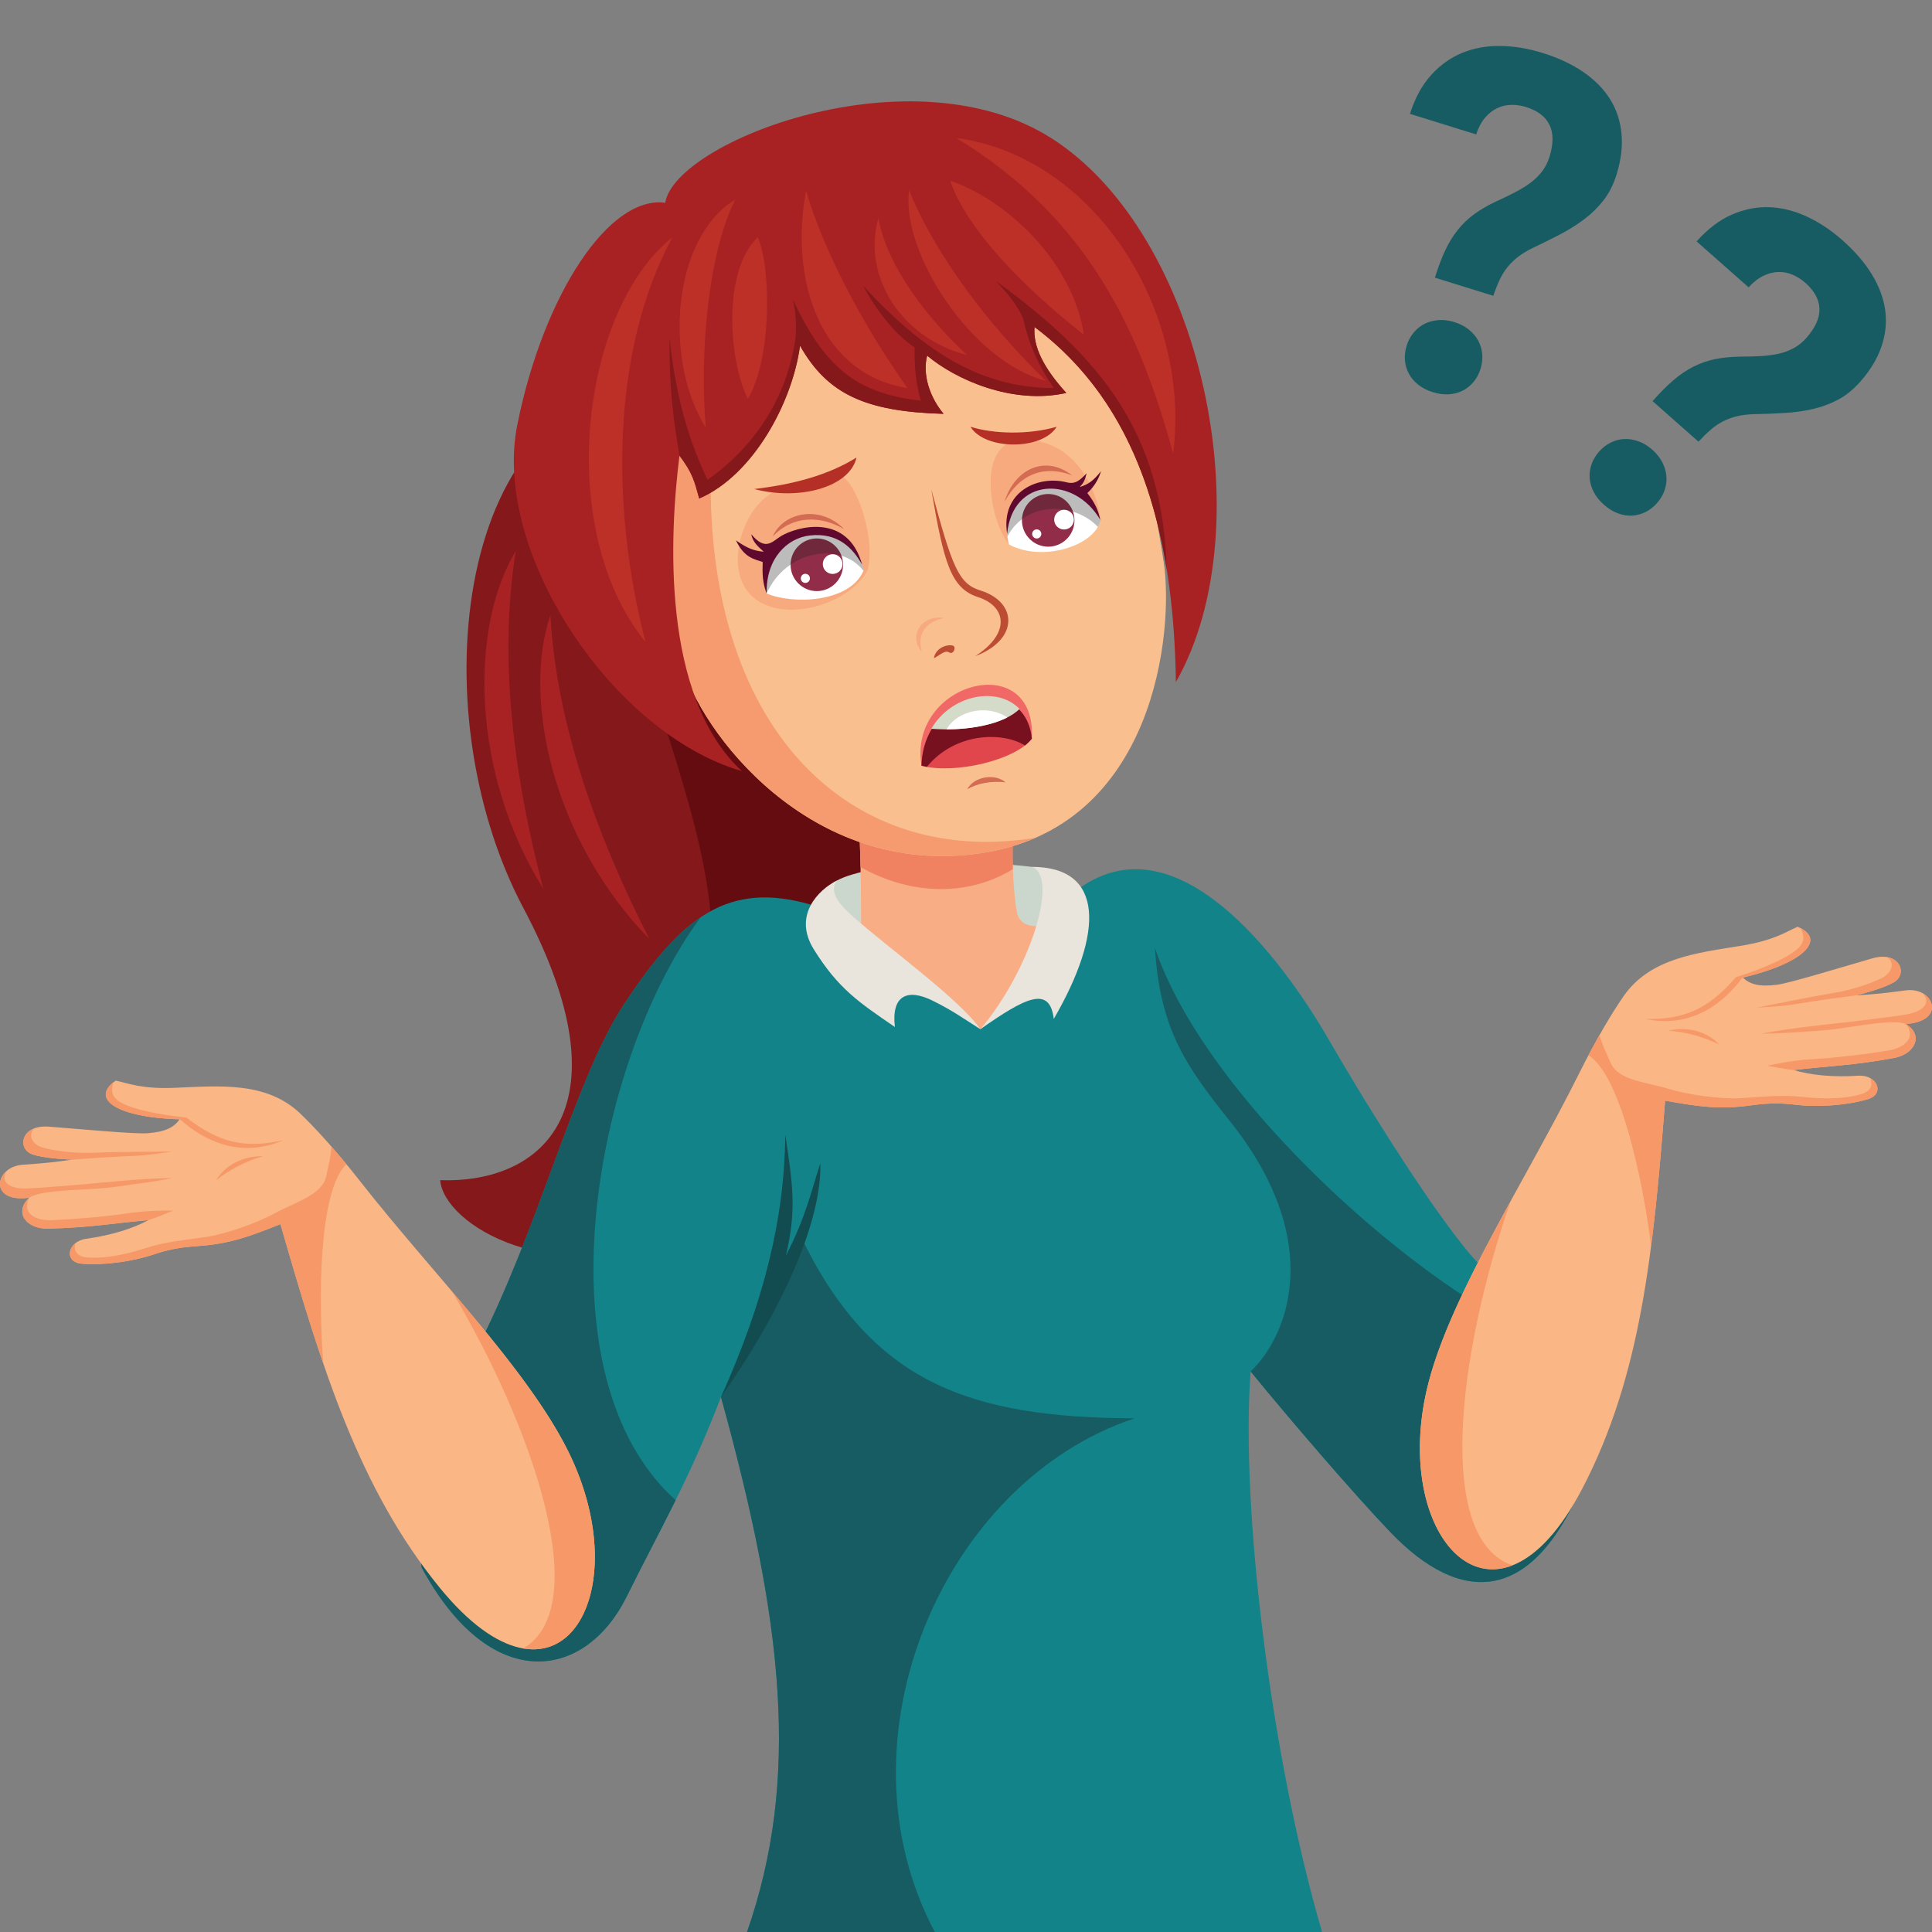 <?xml version="1.0" encoding="utf-8"?>
<!-- Generator: Adobe Illustrator 16.0.0, SVG Export Plug-In . SVG Version: 6.00 Build 0)  -->
<!DOCTYPE svg PUBLIC "-//W3C//DTD SVG 1.1//EN" "http://www.w3.org/Graphics/SVG/1.1/DTD/svg11.dtd">
<svg version="1.1" id="Layer_1" xmlns="http://www.w3.org/2000/svg" xmlns:xlink="http://www.w3.org/1999/xlink" x="0px" y="0px"
	 width="300px" height="300px" viewBox="0 0 300 300" enable-background="new 0 0 300 300" xml:space="preserve">
<rect x="0" y="0" width="300" height="300" fill="#808080" stroke="none"/>
<g>
	<g>
		<path fill="#84181B" d="M102.123,60.251c-31.047,0.006-37.276,49.799-20.845,80.761c16.432,30.964,3.108,42.78-12.92,42.244
			c0.511,6.845,17.355,17.369,39.305,8.422c21.95-8.948,52.769-57.377,42.209-72.594C139.311,103.867,102.123,60.251,102.123,60.251
			z"/>
		<path fill="#650C11" d="M100.007,102.208c3.068,11.311,13.062,35.915,9.849,49.129c-3.213,13.213,28.824,5.131,28.824,5.131
			l4.415-37.568L100.007,102.208z"/>
		<path fill="#128389" d="M97.321,247.896c5.214-10.535,9.562-17.825,14.633-30.954c9.707,35.135,12.349,59.201,4.045,83.058h89.292
			c-7.971-27.18-12.673-65.997-11.094-87.041c6.127,7.51,16.072,19.077,21.668,24.924c10.89,11.38,22.347,11.721,30.401-8.764
			c3.909-9.941-10.55-26.516-16.563-32.775c-6.012-6.259-17.697-25.036-23.255-34.71c-5.559-9.674-22.688-35.508-39.023-23.574
			c-3.433,6.092-8.396,15.825-15.199,21.753c-7.78-5.631-19.393-15.049-26.294-19.333c-12.844-3.713-20.104,1.807-29.18,15.69
			c-7.542,11.539-13.045,34.675-22.915,53.738c-3.466,6.695-8.669,20.917-8.395,33.436C76.107,263.145,90.821,261.03,97.321,247.896
			z"/>
		<path fill="#A82224" d="M80.095,85.545c-7.176,11.84-6.989,34.428,4.267,52.457C79.746,120.482,77.407,102.125,80.095,85.545z"/>
		<path fill="#A82224" d="M85.468,95.507c-4.478,13.108,0.532,35.131,15.38,50.32C92.594,129.707,86.386,112.279,85.468,95.507z"/>
		<path fill="#165C62" d="M246.268,229.119c2.806-7.131-3.843-17.678-10.046-25.379h-4.928
			c-18.377-10.813-44.835-35.581-51.956-56.532c0.794,12.604,4.777,18.296,11.603,26.832c15.283,19.115,8.703,33.796,3.258,38.919
			c6.127,7.51,16.072,19.077,21.668,24.924C226.756,249.263,238.213,249.604,246.268,229.119z"/>
		<path fill="#165C62" d="M96.753,156.17c-7.542,11.539-13.045,34.675-22.915,53.738c-3.466,6.695-8.669,20.917-8.395,33.436
			c10.664,19.801,25.377,17.687,31.877,4.553c2.687-5.429,5.144-9.998,7.588-14.947c-21.396-19.232-12.941-67.622,3.864-90.494
			C104.674,145.223,100.903,149.82,96.753,156.17z"/>
		<path fill="#165C62" d="M116,300h29.161c-15.879-29.805,1.28-69.886,31.002-79.759c-25.411-0.115-40.928-5.349-51.957-28.563
			c-3.856,9.673-7.713,16.796-12.25,25.265C121.661,252.077,124.304,276.144,116,300z"/>
		<path fill="#124C50" d="M111.955,216.942c6.693-14.909,9.87-27.771,9.983-40.744c1.271,8.32,1.698,11.827,0.108,18.746
			c3.088-5.886,4.113-10.645,5.337-14.307C127.625,189.628,121.484,203.398,111.955,216.942z"/>
		<path fill="#CBD7CC" d="M129.879,136.767c5.672-3.084,22.349-3.175,30.345-2.162c6.937,0.878,6.864,12.858-3.403,13.258
			c-10.266,0.398-19.625,0.001-23.992-2.333C128.461,143.196,126.876,138.398,129.879,136.767z"/>
		<path fill="#F8AD84" d="M133.395,128.972c0.242,1.838,0.397,14.624,0.284,17.184c-0.113,2.562,16.052,10.243,18.549,13.657
			c6.749-5.35,10.322-16.217,10.322-16.217s-4.027,1.193-4.651-1.992c-0.623-3.186-0.851-10.243-0.51-12.12
			C157.729,127.605,133.395,128.972,133.395,128.972z"/>
		<path fill="#F08262" d="M157.277,134.965c-0.088-2.362-0.058-4.554,0.111-5.481c0.341-1.878-23.994-0.512-23.994-0.512
			c0.092,0.698,0.172,2.977,0.229,5.674C141.629,139.114,150.386,139.163,157.277,134.965z"/>
		<path fill="#FABF8E" d="M105.942,103.137c2.671,10.247,19.707,33.235,46.285,29.362c27.338-3.983,30.061-34.791,28.473-45.222
			c-1.589-10.429-5.672-33.53-15.883-37.06c-10.209-3.527-51.047-9.672-58.761,11.95C98.342,83.791,104.015,95.74,105.942,103.137z"
			/>
		<path fill="#F8AA7F" d="M156.65,84.53c-3.176-4.097-5.054-16.046,2.038-16.217c7.094-0.171,11.178,5.625,12.284,12.485
			C166.842,86.522,156.65,84.53,156.65,84.53z"/>
		<path fill="#F8AA7F" d="M134.699,88.57c1.361-4.951-1.701-13.826-4.253-14.748c-2.496,0.352-7.62,1.603-9.358,2.173
			c-5.956,1.952-9.585,13.786-3.063,17.506C123.46,96.602,132.431,93.115,134.699,88.57z"/>
		<path fill="#FFFFFF" d="M134.076,88.628c-2.155,5.007-11.061,5.235-15.032,3.527c-0.51-2.561,0.363-8.561,5.616-9.673
			C130.843,81.173,133.962,86.636,134.076,88.628z"/>
		<ellipse fill="#922D49" cx="126.837" cy="87.699" rx="4.076" ry="4.088"/>
		<path opacity="0.3" fill="#231F20" d="M124.66,82.482c-5.252,1.112-6.125,7.112-5.616,9.673c2.979-6.7,11.429-8.155,15.032-3.527
			C133.962,86.636,130.843,81.173,124.66,82.482z"/>
		<path fill="#5E092D" d="M133.879,87.699c-2.255-8.177-10.198-5.89-12.566-4.477c-1.394,0.831-2.395,2.445-4.651-0.262
			c0.212,1.3,1.249,2.07,1.929,2.707c-1.478-0.1-2.694-0.598-4.311-1.763c1.277,2.723,2.833,2.916,4.141,3.356
			c0.057,0.626-0.27,2.59,0.623,4.894c-0.126-5.377,3.139-8.61,6.722-9.006C130.178,82.662,132.433,85.153,133.879,87.699z"/>
		<path fill="#D46B53" d="M119.98,83.319c1.617-3.797,7.402-4.991,11.103-1.146C127.382,80.012,123.086,80.012,119.98,83.319z"/>
		<path fill="#D46B53" d="M155.963,77.947c1.617-5.248,6.431-7.344,10.515-4.125C162.564,72.294,158.559,73.211,155.963,77.947z"/>
		<path fill="#FFFFFF" d="M156.65,84.53c-2.51-10.708,11.783-12.518,14.181-3.528C169.667,84.889,161.695,87.291,156.65,84.53z"/>
		<ellipse fill="#922D49" cx="162.765" cy="80.799" rx="4.077" ry="4.09"/>
		<path opacity="0.3" fill="#231F20" d="M156.435,83.315c2.856-5.541,10.408-5.366,14.043-1.5l0,0
			c0.149-0.263,0.27-0.533,0.354-0.813C168.527,72.364,155.244,73.699,156.435,83.315z"/>
		<path fill="#5E092D" d="M156.39,82.909c-1.044-6.487,4.69-9.163,9.233-8.015c1.38,0.349,2.06-0.321,3.109-1.403
			c-0.284,1.167-0.512,1.537-1.078,2.134c1.391-0.381,2.298-1.166,3.318-2.475c-0.424,1.379-1.102,2.437-2.128,3.414
			c1.114,1.438,1.694,2.59,1.998,4.154C166.842,73.822,157.203,74.061,156.39,82.909z"/>
		<path fill="#B43026" d="M132.998,71.044c-4.466,2.778-9.827,4.169-15.881,4.895C124.08,77.772,131.935,75.682,132.998,71.044z"/>
		<path fill="#B43026" d="M150.695,66.265c3.616,1.138,9.061,1.266,13.386,0C161.841,69.963,152.906,69.921,150.695,66.265z"/>
		<path fill="#BD4C35" d="M151.432,101.886c5.517-3.543,4.876-7.728,0.434-9.169c-4.233-1.372-5.298-5.299-7.254-16.722
			c3.276,12.191,4.258,14.657,7.646,15.704C158.012,93.479,158.267,99.325,151.432,101.886z"/>
		<path fill="#BD4C35" d="M145.023,102.208c1.157-0.623,1.702-1.289,2.382-0.891c0.681,0.397,1.161-0.946,0.511-1.082
			C146.824,100.008,145.208,100.776,145.023,102.208z"/>
		<path fill="#F16966" d="M143.094,118.899c-2.184-13.003,17.896-18.294,17.129-4.21
			C157.075,116.438,149.716,118.316,143.094,118.899z"/>
		<circle fill="#FFFFFF" cx="125.057" cy="89.808" r="0.709"/>
		<circle fill="#FFFFFF" cx="129.297" cy="87.589" r="1.532"/>
		<circle fill="#FFFFFF" cx="160.985" cy="82.909" r="0.71"/>
		<circle fill="#FFFFFF" cx="165.225" cy="80.69" r="1.532"/>
		<path fill="#E0464B" d="M160.224,114.689c-1.021-10.328-16.846-7.726-17.129,4.21
			C148.224,120.279,157.757,118.018,160.224,114.689z"/>
		<path fill="#771120" d="M143.094,118.899c0.266,0.071,0.542,0.132,0.83,0.185c4.3-5.302,11.664-5.548,15.229-3.326
			c0.435-0.342,0.796-0.698,1.071-1.068C159.203,104.361,143.378,106.964,143.094,118.899z"/>
		<path fill="#D46B53" d="M150.185,122.541c1.138-2.039,4.367-2.447,5.956-1.064C153.841,121.249,151.893,121.604,150.185,122.541z"
			/>
		<path fill="#E9E4DC" d="M152.228,159.813c-3.064-4.496-14.351-12.689-19.569-17.299c-2.334-2.062-3.914-3.869-2.779-5.747
			c-2.75,1.394-6.807,5.349-3.517,10.641c3.818,6.142,7.033,8.251,12.592,12.063c-0.567-4.894,1.928-6.03,5.842-4.097
			C147.876,156.896,149.447,158.048,152.228,159.813z"/>
		<path fill="#E9E4DC" d="M152.228,159.813c7.68-9.049,12.307-23.615,7.996-25.208c11.231,0,11.231,10.128,3.403,23.613
			C163.003,152.927,159.146,154.975,152.228,159.813z"/>
		<path fill="#F59B6F" d="M110.537,69.023c0,0-1.959-3.359-5.271-4.527c-6.513,20.159-1.181,31.515,0.676,38.641
			c2.671,10.247,19.707,33.235,46.285,29.362c3.185-0.464,6.036-1.293,8.586-2.41C130.615,134.977,108.063,111.282,110.537,69.023z"
			/>
		<path fill="#D4DBC8" d="M144.614,113.16c5.571,0.45,11.355-0.715,13.702-3.082C154.854,106.508,147.734,107.84,144.614,113.16z"/>
		<path fill="#FFFFFF" d="M156.406,111.41c-2.874-2.007-7.616-1.259-9.436,1.844C150.574,113.256,154.052,112.604,156.406,111.41z"
			/>
		<path fill="#F8AA7F" d="M146.623,95.969c-3.494-0.605-5.642,2.747-3.494,5.232C142.342,98.213,143.915,96.514,146.623,95.969z"/>
		<g>
			<path fill="#FAB684" d="M27.895,173.81c-9.755-0.285-14.009-3.187-9.925-6.014c2.042,0.437,4.032,1.33,9.132,1.12
				c6.919-0.284,14.238-1.041,19.51,3.983c2.13,2.03,5.405,5.549,9.29,10.502c11.245,14.336,25.977,29.156,32.321,41.94
				c11.083,22.327-1.593,43.751-19.983,21.15c-12.475-15.331-18.195-33.818-24.691-56.409c-4.707,1.878-7.827,3.074-12.933,3.415
				c-3.055,0.204-4.899,0.67-6.807,1.308c-3.231,1.083-7.655,1.708-11.117,1.423c-2.839-0.234-2.24-3.465,0.681-3.869
				c3.934-0.544,7.262-1.591,9.667-2.892c-4.689,0.373-9.156,1.186-15.633,1.313c-3.332,0.065-5.264-2.519-2.883-4.794
				c-6.351,0.853-5.376-4.821-1.019-5.122c3.565-0.246,4.94-0.408,7.713-0.796c-1.643-0.057-4.5-0.278-6.125-0.797
				c-2.496-0.796-1.929-4.666,2.494-4.325c5.121,0.396,13.389,1.179,15.314,1.024C25.741,175.744,26.988,175.063,27.895,173.81z"/>
			<path fill="#F69868" d="M40.885,179.557c-3.177-0.107-5.942,1.409-7.317,3.699C35.198,181.947,38.133,180.221,40.885,179.557z"/>
			<path fill="#F69868" d="M88.223,225.342c-3.827-7.714-10.708-16.168-18.035-24.81c12.941,21.779,21.964,49.091,11.057,55.44
				C91.657,257.75,96.389,241.791,88.223,225.342z"/>
			<path fill="#F69868" d="M53.787,180.77c-0.815-0.989-1.592-1.9-2.329-2.744c-0.055,1.526-0.465,3.021-0.817,4.661
				c-0.624,2.902-4.972,4.043-7.941,5.69c-2.666,1.479-7.601,3.242-10.664,3.698s-6.182,0.683-9.529,1.764
				c-2.606,0.843-5.956,1.65-8.905,1.423c-1.839-0.142-2.173-1.205-1.917-2.199c-1.32,1.084-1.148,2.988,1.007,3.166
				c3.462,0.285,7.886-0.34,11.117-1.423c1.907-0.638,3.752-1.104,6.807-1.308c5.106-0.341,8.226-1.537,12.933-3.415
				c2.211,7.691,4.333,14.905,6.661,21.683C49.444,202.043,49.428,184.931,53.787,180.77z"/>
			<path fill="#F69868" d="M19.173,188.491c-3.013,0.452-8.056,0.855-11.082,0.977c-2.927,0.118-4.674-1.277-3.567-3.48
				c-2.38,2.275-0.448,4.859,2.883,4.794c6.478-0.128,10.944-0.94,15.633-1.313c1.097-0.352,3.337-1.262,3.848-1.475
				C23.739,187.938,21.409,188.155,19.173,188.491z"/>
			<path fill="#F69868" d="M12.865,183.91c-4.773,0.411-7.702,0.612-8.806,0.64c-2.759,0.071-4.074-1.157-2.998-2.749
				c-1.969,1.656-1.407,4.841,3.464,4.187c0.768-0.499,2.096-0.783,3.831-0.968c3.221-0.342,6.806-0.342,9.529-0.726
				c2.722-0.384,7.047-0.938,8.819-1.366C21.628,183.009,17.176,183.539,12.865,183.91z"/>
			<path fill="#F69868" d="M14.269,179.002c-2.391,0.096-5.51-0.239-7.473-0.751c-1.839-0.479-2.532-2.013-1.479-3.03
				c-2.253,0.87-2.198,3.422-0.223,4.052c1.625,0.519,4.482,0.74,6.125,0.797c2.326-0.17,5.899-0.447,9.586-0.585
				c2.153-0.081,4.65-0.497,5.898-0.668C21.659,178.848,17.459,178.873,14.269,179.002z"/>
			<path fill="#F69868" d="M44.004,177.053c-5.898,1.313-9.875,0.479-15.087-3.528c-1.872-0.17-6.637-0.796-9.359-1.934
				c-2.19-0.916-2.394-1.983-1.994-3.491c-3.301,2.676,0.764,5.332,9.799,5.691c0.211-0.023,0.392-0.039,0.532-0.038
				C31.752,177.225,37.368,179.899,44.004,177.053z"/>
		</g>
		<g>
			<path fill="#FAB684" d="M270.619,151.803c9.499-2.25,13.083-5.953,8.515-7.896c-1.911,0.841-3.683,2.117-8.72,2.943
				c-6.835,1.121-14.155,1.857-18.31,7.845c-1.679,2.42-4.181,6.527-6.991,12.164c-8.134,16.314-19.589,33.809-23.236,47.613
				c-6.37,24.109,10.35,42.53,23.822,16.678c9.141-17.538,11.031-36.802,12.857-60.243c4.985,0.89,8.282,1.429,13.352,0.73
				c3.033-0.417,4.934-0.334,6.93-0.094c3.383,0.406,7.841,0.125,11.176-0.854c2.732-0.803,1.498-3.847-1.444-3.651
				c-3.964,0.262-7.433-0.092-10.051-0.879c4.668-0.581,9.206-0.69,15.576-1.874c3.276-0.609,4.651-3.53,1.861-5.279
				c6.392-0.447,4.299-5.808-0.031-5.222c-3.54,0.48-4.92,0.601-7.715,0.779c1.598-0.387,4.353-1.182,5.84-2.018
				c2.285-1.286,0.952-4.962-3.312-3.733c-4.937,1.423-12.878,3.861-14.794,4.1C273.119,153.262,271.76,152.846,270.619,151.803z"/>
			<path fill="#F69868" d="M259.051,160.059c3.09-0.75,6.103,0.178,7.91,2.144C265.1,161.25,261.879,160.152,259.051,160.059z"/>
			<path fill="#F69868" d="M221.877,214.472c2.201-8.328,7.244-18.001,12.684-27.945c-8.301,23.948-11.653,52.523,0.305,56.538
				C225.024,246.909,217.184,232.235,221.877,214.472z"/>
			<path fill="#F69868" d="M246.657,163.854c0.599-1.133,1.177-2.184,1.729-3.158c0.36,1.483,1.063,2.866,1.738,4.399
				c1.193,2.717,5.683,2.956,8.921,3.969c2.907,0.91,8.096,1.641,11.187,1.468c3.092-0.173,6.193-0.581,9.688-0.198
				c2.722,0.298,6.165,0.412,9.008-0.406c1.773-0.512,1.887-1.622,1.437-2.542c1.51,0.795,1.724,2.694-0.351,3.305
				c-3.335,0.979-7.793,1.26-11.176,0.854c-1.996-0.24-3.896-0.323-6.93,0.094c-5.069,0.698-8.366,0.159-13.352-0.73
				c-0.623,7.98-1.252,15.477-2.172,22.584C255.183,183.813,251.762,167.048,246.657,163.854z"/>
			<path fill="#F69868" d="M282.111,164.421c3.041-0.167,8.063-0.79,11.051-1.283c2.891-0.476,4.321-2.196,2.794-4.132
				c2.79,1.749,1.415,4.67-1.861,5.279c-6.37,1.184-10.908,1.293-15.576,1.874c-1.145-0.122-3.522-0.562-4.064-0.668
				C277.527,164.802,279.854,164.544,282.111,164.421z"/>
			<path fill="#F69868" d="M287.37,158.657c4.758-0.562,7.667-0.957,8.754-1.152c2.718-0.488,3.759-1.956,2.385-3.299
				c2.26,1.223,2.35,4.458-2.553,4.8c-0.852-0.332-2.21-0.343-3.946-0.173c-3.225,0.316-6.735,1.042-9.479,1.216
				c-2.744,0.173-7.092,0.505-8.914,0.445C278.606,159.546,283.073,159.166,287.37,158.657z"/>
			<path fill="#F69868" d="M285.009,154.135c2.361-0.39,5.35-1.35,7.169-2.246c1.706-0.841,2.077-2.483,0.841-3.269
				c2.381,0.397,2.839,2.909,1.031,3.926c-1.487,0.836-4.242,1.631-5.84,2.018c-2.312,0.303-5.868,0.754-9.507,1.364
				c-2.125,0.356-4.654,0.455-5.911,0.54C277.739,155.477,281.858,154.654,285.009,154.135z"/>
			<path fill="#F69868" d="M255.492,158.236c6.042,0.094,9.77-1.529,14.07-6.505c1.799-0.546,6.34-2.122,8.778-3.787
				c1.96-1.34,1.946-2.427,1.252-3.822c3.771,1.954,0.323,5.377-8.456,7.555c-0.211,0.02-0.391,0.042-0.529,0.071
				C267.527,155.927,262.564,159.682,255.492,158.236z"/>
		</g>
		<g>
			<path fill="#A82224" d="M115.208,119.742c-20.079-5.805-38.864-33.97-34.883-53.773c4.084-20.314,14.293-35.676,22.972-34.482
				c1.531-9.559,38.223-23.778,59.897-10.071c23.482,14.851,33.182,60.259,19.398,84.499c-0.341-23.557-5.955-43.188-21.951-55.138
				c-0.255,3.073,1.446,6.401,4.936,10.242c-8.424,1.878-17.272-2.134-21.611-5.804c-0.765,2.988,0.425,6.486,2.553,9.047
				c-12.159-0.341-18.038-3.071-22.292-10.584c-1.191,8.877-7.317,20.145-15.655,23.729c-0.775-2.794-1.021-3.927-3.063-6.658
				C103.978,82.869,102.617,108.133,115.208,119.742z"/>
			<path fill="#BC3027" d="M114.188,30.974c-9.784,5.89-11.231,24.839-4.595,35.422C108.572,54.361,110.104,38.912,114.188,30.974z"
				/>
			<path fill="#BC3027" d="M104.404,36.863c-14.208,11.267-18.377,45.323-4.169,62.821C94.79,78.772,94.96,54.275,104.404,36.863z"
				/>
			<path fill="#BC3027" d="M117.676,36.83c-5.53,5.24-4.523,19.153-1.556,25.088C119.803,55.897,119.795,41.814,117.676,36.83z"/>
			<path fill="#BC3027" d="M125.164,29.609c-2.638,14.168,2.341,28.55,15.74,30.642C133.756,50.18,127.715,38.486,125.164,29.609z"
				/>
			<path fill="#BC3027" d="M136.394,33.876c-2.552,8.878,3.489,18.677,13.784,21.253C144.646,50.094,137.754,41.645,136.394,33.876z
				"/>
			<path fill="#BC3027" d="M141.159,29.557c-1.276,9.697,9.784,26.682,21.269,29.584C153.58,50.606,145.242,39.596,141.159,29.557z"
				/>
			<path fill="#BC3027" d="M147.54,28.072c2.638,7.682,11.742,16.857,20.759,23.898C166.598,40.619,156.218,30.974,147.54,28.072z"
				/>
			<path fill="#BC3027" d="M148.475,21.415c20.504,12.461,28.501,30.044,33.691,48.991
				C184.975,48.686,170.341,24.402,148.475,21.415z"/>
			<path fill="#84181B" d="M181.167,88.407c-0.593-21.455-10.56-33.163-26.566-44.802c2.893,2.989,3.744,4.695,4.254,5.77
				c0.851,3.963,2.383,7.377,4.765,10.876c-10.72,0-19.653-5.036-29.608-15.902c1.799,3.44,4.935,7.622,7.998,9.586
				c0,2.73,0.085,5.206,0.985,8.278c-10.301-1.109-15.108-5.548-19.873-15.704c0.426,2.049,0.596,3.755,0.399,6.063
				c-1.591,10.753-7.801,17.835-13.665,21.933c-2.585-5.485-4.857-12.119-5.878-22.021c-0.123,7.768,0.681,13.229,1.532,18.266
				c2.042,2.731,2.288,3.864,3.063,6.658c8.338-3.585,14.463-14.853,15.655-23.729c4.254,7.513,10.132,10.243,22.292,10.584
				c-2.127-2.561-3.318-6.059-2.553-9.047c4.339,3.67,13.188,7.682,21.611,5.804c-3.489-3.841-5.19-7.169-4.936-10.242
				C172.479,59.62,178.631,72.672,181.167,88.407z"/>
		</g>
	</g>
	<g>
		<path fill="#165C62" d="M256.612,62.288c1.111-1.268,2.174-2.337,3.188-3.211c1.013-0.873,2.055-1.582,3.123-2.124
			c1.07-0.543,2.188-0.937,3.356-1.179c1.167-0.241,2.469-0.372,3.904-0.394c1.121-0.002,2.184-0.03,3.188-0.086
			c1.003-0.056,1.934-0.176,2.789-0.362c0.855-0.188,1.646-0.479,2.375-0.878c0.728-0.397,1.387-0.931,1.976-1.603
			c1.388-1.583,2.06-3.089,2.012-4.518c-0.048-1.431-0.785-2.777-2.215-4.039c-0.576-0.509-1.215-0.915-1.917-1.222
			c-0.703-0.307-1.439-0.453-2.21-0.438c-0.77,0.014-1.55,0.208-2.342,0.585c-0.791,0.375-1.563,0.974-2.317,1.796l-8.075-7.131
			c1.734-1.939,3.561-3.326,5.479-4.161c1.917-0.833,3.852-1.217,5.801-1.148c1.949,0.069,3.89,0.551,5.822,1.447
			c1.932,0.896,3.779,2.123,5.543,3.681c1.949,1.721,3.482,3.503,4.598,5.348c1.117,1.845,1.799,3.695,2.048,5.552
			c0.25,1.856,0.057,3.719-0.577,5.587c-0.634,1.869-1.721,3.679-3.257,5.43c-1.077,1.229-2.234,2.173-3.473,2.832
			c-1.237,0.659-2.557,1.148-3.955,1.467c-1.399,0.317-2.861,0.521-4.39,0.609c-1.528,0.09-3.113,0.15-4.758,0.186
			c-0.945,0.026-1.803,0.129-2.57,0.311c-0.769,0.181-1.492,0.442-2.171,0.784c-0.68,0.343-1.326,0.779-1.941,1.311
			c-0.613,0.532-1.249,1.153-1.905,1.863L256.612,62.288z M248.28,70.149c0.54-0.613,1.146-1.087,1.815-1.42
			c0.671-0.334,1.37-0.519,2.095-0.557c0.724-0.037,1.464,0.078,2.216,0.347c0.753,0.269,1.474,0.705,2.16,1.312
			c0.688,0.606,1.21,1.268,1.571,1.982c0.361,0.716,0.568,1.436,0.625,2.162c0.055,0.726-0.041,1.444-0.284,2.154
			c-0.245,0.71-0.637,1.372-1.175,1.987c-0.522,0.595-1.12,1.059-1.791,1.394c-0.671,0.332-1.368,0.518-2.094,0.556
			c-0.725,0.037-1.46-0.083-2.204-0.36c-0.746-0.277-1.46-0.721-2.147-1.326c-0.688-0.606-1.216-1.263-1.585-1.969
			s-0.58-1.422-0.636-2.147c-0.056-0.727,0.04-1.445,0.283-2.154C247.375,71.399,247.758,70.746,248.28,70.149z"/>
	</g>
	<g>
		<path fill="#165C62" d="M222.812,43.116c0.498-1.612,1.031-3.024,1.601-4.238c0.568-1.212,1.23-2.286,1.983-3.22
			c0.756-0.934,1.616-1.752,2.584-2.451c0.966-0.699,2.101-1.354,3.401-1.962c1.021-0.461,1.98-0.923,2.874-1.387
			c0.893-0.463,1.693-0.953,2.397-1.475c0.705-0.522,1.308-1.112,1.811-1.775c0.502-0.661,0.885-1.419,1.148-2.272
			c0.622-2.015,0.62-3.665-0.005-4.949c-0.627-1.286-1.85-2.211-3.668-2.776c-0.732-0.229-1.481-0.337-2.249-0.328
			c-0.765,0.009-1.497,0.177-2.194,0.506c-0.696,0.328-1.329,0.827-1.899,1.494c-0.567,0.667-1.028,1.531-1.381,2.589l-10.275-3.192
			c0.791-2.481,1.893-4.496,3.303-6.045c1.41-1.548,3.019-2.691,4.825-3.429s3.774-1.093,5.903-1.067
			c2.128,0.024,4.314,0.387,6.559,1.083c2.48,0.771,4.606,1.769,6.376,2.994s3.148,2.635,4.132,4.227
			c0.984,1.591,1.569,3.37,1.75,5.335c0.183,1.966-0.07,4.063-0.758,6.291c-0.482,1.563-1.154,2.899-2.015,4.009
			s-1.864,2.098-3.011,2.961c-1.147,0.864-2.399,1.65-3.757,2.358c-1.358,0.708-2.78,1.415-4.268,2.122
			c-0.852,0.411-1.592,0.855-2.218,1.336c-0.628,0.481-1.182,1.017-1.662,1.607c-0.479,0.591-0.892,1.255-1.236,1.992
			s-0.671,1.563-0.979,2.482L222.812,43.116z M218.414,53.709c0.242-0.782,0.602-1.462,1.078-2.042
			c0.476-0.579,1.038-1.034,1.684-1.366c0.646-0.331,1.367-0.529,2.163-0.593c0.798-0.064,1.633,0.039,2.506,0.311
			c0.875,0.271,1.622,0.66,2.243,1.165c0.621,0.504,1.104,1.076,1.451,1.716c0.346,0.641,0.552,1.334,0.619,2.082
			c0.065,0.749-0.021,1.514-0.262,2.296c-0.235,0.758-0.59,1.427-1.067,2.007c-0.477,0.578-1.037,1.033-1.684,1.366
			c-0.646,0.331-1.366,0.523-2.158,0.575c-0.794,0.053-1.627-0.059-2.501-0.33c-0.874-0.271-1.624-0.652-2.248-1.146
			s-1.109-1.06-1.455-1.698c-0.347-0.642-0.553-1.336-0.62-2.083C218.097,55.221,218.18,54.468,218.414,53.709z"/>
	</g>
</g>
</svg>
